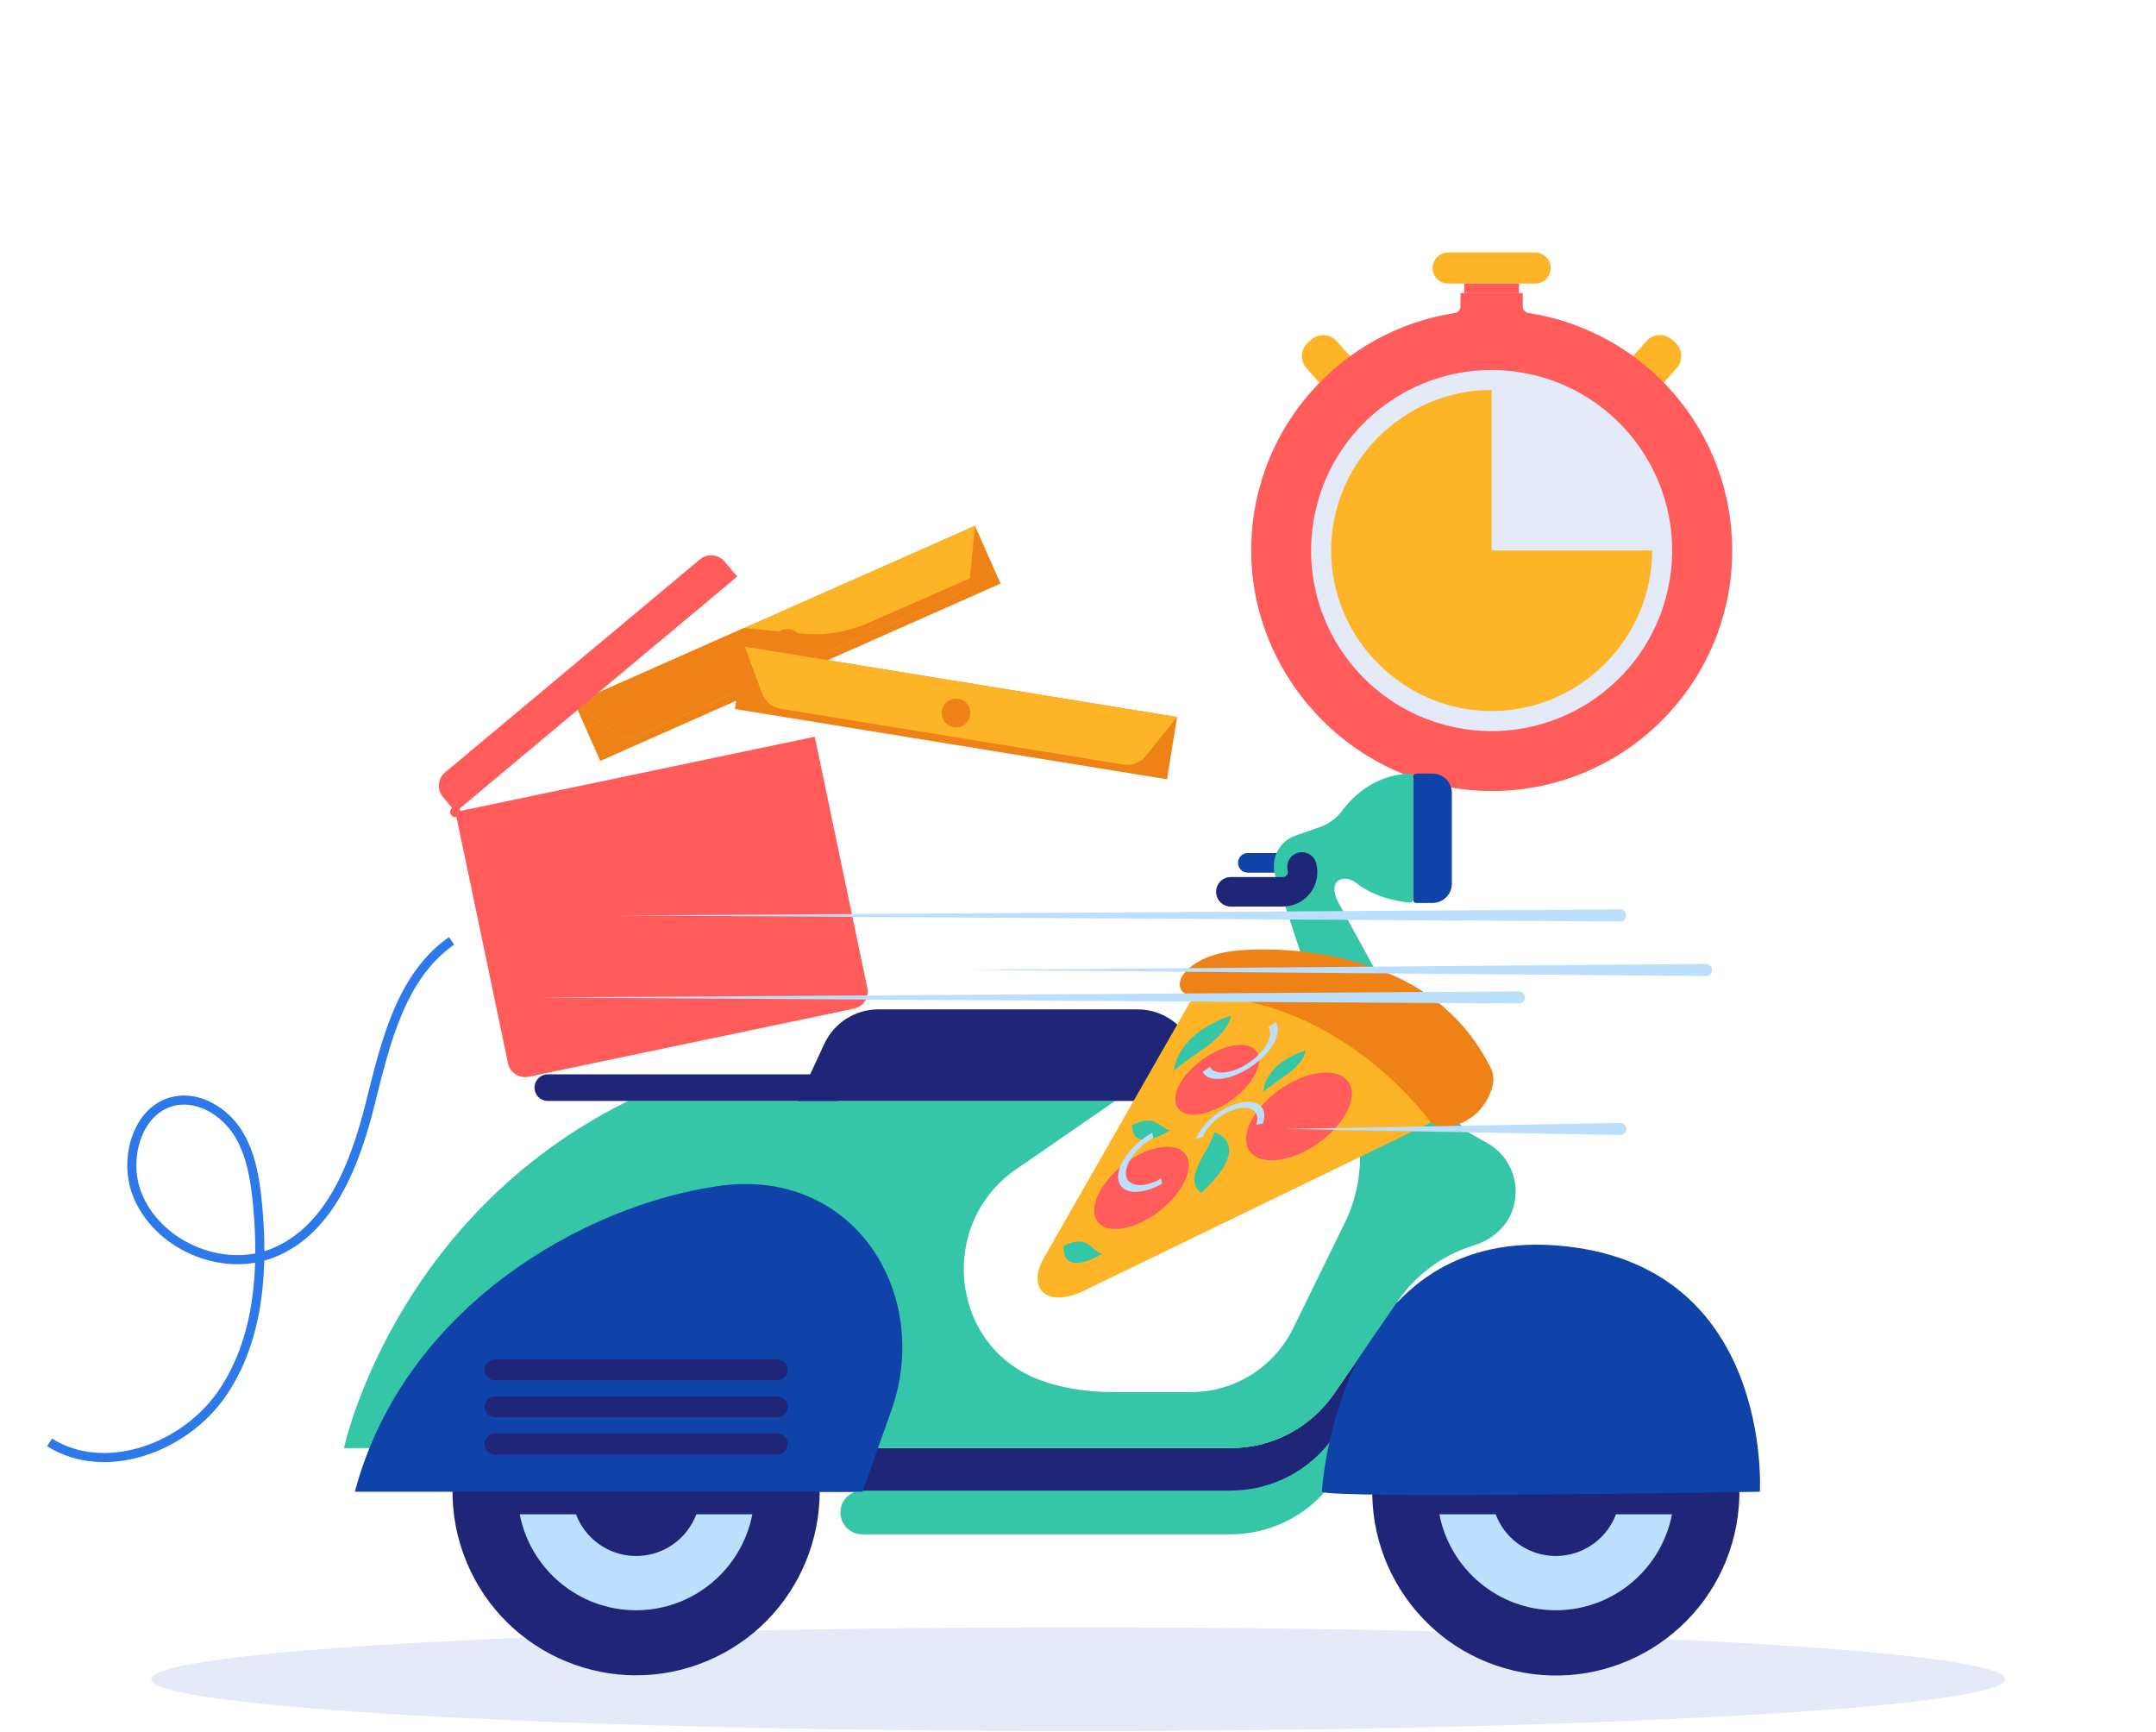 <svg width="315" height="253" viewBox="0 0 315 253" fill="none" xmlns="http://www.w3.org/2000/svg">
<g clip-path="url(#clip0_29_2817)">
<path d="M292.945 245.295C292.945 249.472 232.303 252.871 157.518 252.871C82.733 252.871 22.09 249.49 22.09 245.295C22.09 241.1 82.733 237.719 157.518 237.719C232.303 237.719 292.945 241.1 292.945 245.295Z" fill="#E4EAF8"/>
<path d="M244.285 49.606L244.749 50.017C245.849 50.991 245.951 52.665 244.977 53.765L242.219 56.879C241.246 57.979 239.572 58.081 238.472 57.107L238.008 56.697C236.908 55.723 236.806 54.048 237.78 52.949L240.537 49.834C241.511 48.734 243.185 48.632 244.285 49.606Z" fill="#FDB527"/>
<path d="M197.384 57.12L197.848 56.709C198.946 55.737 199.047 54.059 198.075 52.961L195.317 49.847C194.345 48.75 192.667 48.648 191.569 49.62L191.105 50.031C190.008 51.003 189.906 52.681 190.878 53.779L193.636 56.893C194.608 57.991 196.286 58.092 197.384 57.12Z" fill="#FDB527"/>
<path d="M222.479 44.782V42.818H213.381V44.782C213.381 45.26 213.027 45.65 212.567 45.721C195.963 48.269 183.184 62.412 182.812 79.635C182.405 98.38 197.291 114.505 216.036 115.496C236.303 116.576 253.083 100.451 253.083 80.414C253.083 62.837 240.162 48.305 223.311 45.721C222.833 45.65 222.497 45.26 222.497 44.782H222.479Z" fill="#FF5C5B"/>
<path d="M243.96 84.666C246.304 70.29 236.549 56.736 222.173 54.392C207.797 52.048 194.243 61.802 191.899 76.178C189.555 90.555 199.309 104.109 213.685 106.453C228.062 108.797 241.616 99.043 243.96 84.666Z" fill="#E4EAF8"/>
<path d="M217.93 80.414H241.383C241.383 93.282 230.798 103.867 217.93 103.867C205.061 103.867 194.477 93.282 194.477 80.414C194.477 67.545 205.061 56.96 217.93 56.96V80.414Z" fill="#FDB527"/>
<path d="M224.302 41.419H211.575C210.319 41.419 209.31 40.41 209.31 39.154C209.31 37.897 210.319 36.888 211.575 36.888H224.302C225.559 36.888 226.568 37.915 226.568 39.154C226.568 40.41 225.559 41.419 224.302 41.419Z" fill="#FDB527"/>
<path d="M221.93 41.419H213.93V42.818H221.93V41.419Z" fill="#FF5C5B"/>
<path d="M142.454 76.818L83.964 102.725L87.699 111.157L146.188 85.25L142.454 76.818Z" fill="#EF8216"/>
<path d="M142.454 76.803L141.746 84.078C141.746 84.219 141.711 84.343 141.693 84.485C141.445 85.529 140.737 86.432 139.729 86.875L93.247 107.443C92.132 107.938 90.822 107.797 89.831 107.053L83.954 102.699L108.699 91.742L142.437 76.803H142.454Z" fill="#FDB527"/>
<path d="M141.693 84.485C141.445 85.529 140.737 86.432 139.728 86.875L93.247 107.443C92.132 107.938 90.822 107.797 89.831 107.053L83.954 102.699L108.699 91.742L117.266 92.557C120.523 92.875 123.816 92.344 126.825 91.017L141.676 84.485H141.693Z" fill="#EF8216"/>
<path d="M117.001 93.123C117.479 94.185 117.001 95.424 115.939 95.902C114.877 96.38 113.638 95.902 113.16 94.84C112.682 93.778 113.16 92.539 114.222 92.061C115.284 91.583 116.523 92.061 117.001 93.123Z" fill="#EF8216"/>
<path d="M189.68 127.48H182.316C181.52 127.48 180.882 126.843 180.882 126.046C180.882 125.25 181.52 124.612 182.316 124.612H189.68C190.476 124.612 191.113 125.25 191.113 126.046C191.113 126.843 190.476 127.48 189.68 127.48Z" fill="#0F43A9"/>
<path d="M179.82 211.54H106.009V217.912H179.82C185.856 217.912 191.503 214.938 194.919 209.965L200.583 201.716C202.937 198.3 204.194 194.229 204.194 190.069L194.919 203.575C191.503 208.549 185.856 211.522 179.82 211.522V211.54Z" fill="#1F2677"/>
<path d="M179.82 217.753H125.975C124.205 217.753 122.789 219.187 122.789 220.939C122.789 222.709 124.223 224.125 125.975 224.125H179.82C185.856 224.125 191.503 221.152 194.919 216.178L200.583 207.929C202.937 204.513 204.194 200.442 204.194 196.282L194.919 209.788C191.503 214.762 185.856 217.735 179.82 217.735V217.753Z" fill="#35C5A7"/>
<path d="M103.292 242.641C116.953 236.921 123.391 221.21 117.671 207.549C111.951 193.888 96.239 187.45 82.578 193.17C68.917 198.89 62.479 214.602 68.2 228.263C73.92 241.924 89.631 248.362 103.292 242.641Z" fill="#1F2677"/>
<path d="M75.936 221.205C77.476 229.188 84.503 235.224 92.928 235.224C101.354 235.224 108.381 229.188 109.921 221.205H75.918H75.936Z" fill="#BBDFFD"/>
<path d="M92.946 227.294C98.127 227.294 102.327 223.093 102.327 217.912C102.327 212.731 98.127 208.531 92.946 208.531C87.765 208.531 83.564 212.731 83.564 217.912C83.564 223.093 87.765 227.294 92.946 227.294Z" fill="#1F2677"/>
<path d="M253.423 224.063C256.805 209.644 247.857 195.214 233.439 191.832C219.02 188.45 204.589 197.397 201.207 211.816C197.825 226.235 206.772 240.665 221.191 244.047C235.61 247.429 250.041 238.482 253.423 224.063Z" fill="#1F2677"/>
<path d="M210.301 221.205C211.841 229.188 218.868 235.223 227.293 235.223C235.719 235.223 242.746 229.188 244.286 221.205H210.283H210.301Z" fill="#BBDFFD"/>
<path d="M227.311 227.293C232.492 227.293 236.692 223.093 236.692 217.912C236.692 212.731 232.492 208.531 227.311 208.531C222.13 208.531 217.93 212.731 217.93 217.912C217.93 223.093 222.13 227.293 227.311 227.293Z" fill="#1F2677"/>
<path d="M193.131 217.912C194.193 218.974 257.119 217.912 257.119 217.912C257.119 217.912 259.154 184.299 227.311 181.927C195.273 179.537 193.131 217.912 193.131 217.912Z" fill="#0F43A9"/>
<path d="M217.346 167.005L215.115 165.749C214.142 165.2 213.345 164.386 212.797 163.412L195.574 131.905C193.733 128.4 196.494 127.657 198.158 128.984C200.902 131.179 204.601 131.728 205.947 131.852C206.23 131.887 206.46 131.657 206.46 131.374V113.496C206.46 113.231 206.23 113.001 205.964 113.001C200.76 113.195 197.556 116.435 196.07 118.453C195.238 119.568 194.087 120.382 192.777 120.842L189.308 122.046C186.795 122.913 185.485 125.674 186.405 128.188L197.645 162.332C199.38 167.696 198.973 173.537 196.494 178.599L188.936 194.034C186.14 199.751 180.334 203.362 173.979 203.362H162.916C158.367 203.362 154.668 202.654 151.659 201.486C138.702 196.441 137.003 178.705 148.455 170.811L162.916 160.828H91.76C57.385 177.838 50.252 211.54 50.252 211.54H179.82C185.856 211.54 191.503 208.566 194.919 203.592L204.194 190.087C206.779 186.334 210.513 183.52 214.832 182.086L215.682 181.803C218.213 180.953 220.302 179.024 221.081 176.475C222.231 172.705 220.567 168.828 217.346 167.005Z" fill="#35C5A7"/>
<path d="M206.92 113.001H209.292C210.85 113.001 212.124 114.275 212.124 115.833V129.073C212.124 130.631 210.85 131.905 209.292 131.905H206.92C206.672 131.905 206.478 131.71 206.478 131.462V113.461C206.478 113.213 206.672 113.018 206.92 113.018V113.001Z" fill="#0F43A9"/>
<path d="M187.432 132.436H179.838C178.652 132.436 177.679 131.48 177.679 130.277C177.679 129.073 178.634 128.117 179.838 128.117H187.432C187.75 128.117 187.927 127.94 188.016 127.834C188.104 127.728 188.228 127.498 188.14 127.197C187.839 126.046 188.511 124.86 189.662 124.559C190.813 124.258 191.981 124.931 192.299 126.082C192.706 127.604 192.388 129.197 191.432 130.454C190.476 131.71 189.007 132.418 187.432 132.418V132.436Z" fill="#1F2677"/>
<path d="M116.559 160.828L120.435 152.491C121.869 149.411 124.949 147.446 128.347 147.446H166.191C170.563 147.446 174.263 150.668 174.847 155.004V155.093C175.271 158.12 172.917 160.828 169.855 160.828H116.576H116.559Z" fill="#1F2677"/>
<path d="M80.042 156.934H122.081C123.161 156.934 124.028 157.801 124.028 158.881C124.028 159.961 123.161 160.828 122.081 160.828H80.042C78.962 160.828 78.095 159.961 78.095 158.881C78.095 157.801 78.962 156.934 80.042 156.934Z" fill="#1F2677"/>
<path d="M126.011 217.912L130.241 206C136.224 189.131 124.86 170.386 104.929 173.254C85.069 176.104 58.978 191.096 51.845 217.912H126.011Z" fill="#0F43A9"/>
<path d="M105.867 82.025C104.965 80.945 103.354 80.803 102.274 81.706L65.032 112.824C63.952 113.727 63.811 115.337 64.713 116.417L66.554 118.612L107.708 84.22L105.867 82.025Z" fill="#FF5C5B"/>
<path d="M126.719 144.313L119.037 107.62L66.537 118.612L74.219 155.306C74.502 156.686 75.865 157.571 77.245 157.288L124.754 147.34C126.135 147.057 127.02 145.694 126.736 144.313H126.719Z" fill="#FF5C5B"/>
<path d="M66.537 119.373C66.957 119.373 67.298 119.032 67.298 118.612C67.298 118.192 66.957 117.851 66.537 117.851C66.116 117.851 65.775 118.192 65.775 118.612C65.775 119.032 66.116 119.373 66.537 119.373Z" fill="#FF5C5B"/>
<path d="M113.567 201.628H72.325C71.493 201.628 70.802 200.955 70.802 200.106C70.802 199.274 71.475 198.583 72.325 198.583H113.567C114.399 198.583 115.089 199.256 115.089 200.106C115.089 200.937 114.417 201.628 113.567 201.628Z" fill="#1F2677"/>
<path d="M113.567 207.044H72.325C71.493 207.044 70.802 206.371 70.802 205.522C70.802 204.69 71.475 204 72.325 204H113.567C114.399 204 115.089 204.672 115.089 205.522C115.089 206.354 114.417 207.044 113.567 207.044Z" fill="#1F2677"/>
<path d="M113.567 212.461H72.325C71.493 212.461 70.802 211.788 70.802 210.938C70.802 210.106 71.475 209.416 72.325 209.416H113.567C114.399 209.416 115.089 210.089 115.089 210.938C115.089 211.77 114.417 212.461 113.567 212.461Z" fill="#1F2677"/>
<path d="M171.981 104.736L108.841 94.464L107.361 103.567L170.501 113.838L171.981 104.736Z" fill="#EF8216"/>
<path d="M167.395 110.452L171.961 104.752L108.823 94.468L111.354 101.336C111.779 102.487 112.788 103.336 114.01 103.531L164.173 111.691C165.394 111.886 166.616 111.425 167.395 110.452Z" fill="#FDB527"/>
<path d="M141.746 104.487C141.552 105.637 140.472 106.416 139.339 106.222C138.189 106.027 137.41 104.947 137.605 103.814C137.799 102.664 138.879 101.885 140.012 102.08C141.162 102.274 141.941 103.354 141.746 104.487Z" fill="#EF8216"/>
<path d="M152.562 183.661L173.997 146.172C175.661 143.251 179.803 140.49 182.9 140.26C190.052 139.764 196.548 140.667 201.964 143.039C207.699 145.552 212.071 149.676 214.726 155.252C215.947 157.836 212.903 162.12 208.407 164.297L158.332 188.564C153.022 191.131 149.889 188.334 152.562 183.661Z" fill="#FDB527"/>
<path d="M174.44 145.481C172.315 145.481 171.413 143.463 173.696 141.463C176.156 139.304 179.767 138.861 182.157 138.755C189.945 138.383 197.238 139.764 203.292 142.384C209.77 145.18 214.762 149.818 217.859 156.119C218.603 157.642 218.036 159.677 216.602 161.66C214.602 164.386 210.266 165.536 208.938 163.801C204.548 158.049 192.105 145.428 174.422 145.481H174.44Z" fill="#EF8216"/>
<path d="M192.866 156.721C196.742 156.261 198.583 158.721 196.848 162.261C195.096 165.872 190.388 169.129 186.441 169.466C182.564 169.802 180.989 167.182 182.812 163.695C184.6 160.261 189.06 157.164 192.866 156.721Z" fill="#FF5C5B"/>
<path d="M180.511 152.685C183.538 152.278 184.83 154.19 183.343 156.987C181.838 159.837 178.068 162.439 175.006 162.775C171.997 163.111 170.846 161.093 172.404 158.314C173.926 155.588 177.537 153.075 180.511 152.668V152.685Z" fill="#FF5C5B"/>
<path d="M169.979 167.536C173.342 167.218 174.67 169.607 172.882 172.935C171.059 176.316 166.775 179.289 163.377 179.52C160.049 179.75 158.898 177.219 160.757 173.926C162.58 170.687 166.669 167.855 169.961 167.536H169.979Z" fill="#FF5C5B"/>
<path d="M175.502 174.245C172.687 172.209 176.617 168.297 177.431 165.395C177.431 165.395 183.361 167.076 175.502 174.245Z" fill="#35C5A7"/>
<path d="M190.777 153.447C190.175 156.243 186.706 157.553 184.6 159.5C184.6 159.5 184.476 155.5 190.777 153.447Z" fill="#35C5A7"/>
<path d="M165.395 164.368C168.917 162.616 169.236 164.757 171.006 165.094C171.006 165.094 165.43 168.669 165.395 164.368Z" fill="#35C5A7"/>
<path d="M155.394 181.998C159.022 180.228 159.252 182.653 161.04 183.148C161.04 183.148 155.234 186.848 155.394 181.998Z" fill="#35C5A7"/>
<path d="M179.891 148.349C178.935 152.031 174.386 153.801 171.519 156.42C171.519 156.42 171.643 151.146 179.891 148.349Z" fill="#35C5A7"/>
<path d="M183.52 164.35C184.175 162.509 182.954 161.447 180.794 161.943C178.67 162.438 176.404 164.315 175.714 166.12L174.758 166.333C175.626 164.067 178.44 161.748 181.095 161.111C183.768 160.474 185.325 161.801 184.511 164.102L183.52 164.332V164.35Z" fill="#BBDFFD"/>
<path d="M176.776 155.872C177.502 157.146 180.051 156.881 182.44 155.252C184.847 153.624 186.14 151.287 185.343 150.048L186.405 149.323C187.414 150.862 185.803 153.801 182.776 155.836C179.767 157.872 176.599 158.208 175.696 156.597L176.758 155.872H176.776Z" fill="#BBDFFD"/>
<path d="M168.492 166.209C166.032 167.625 164.244 170.067 164.527 171.714C164.81 173.395 167.094 173.608 169.643 172.156L169.784 172.917C166.598 174.723 163.748 174.44 163.394 172.333C163.058 170.28 165.271 167.218 168.35 165.465L168.492 166.191V166.209Z" fill="#BBDFFD"/>
<path d="M7.24 210.708C15.399 215.806 26.94 211.522 32.41 203.61C37.879 195.698 38.552 185.396 37.614 175.803C37.26 172.192 36.676 168.474 34.711 165.412C32.746 162.35 29.1 160.12 25.542 160.828C20.126 161.925 18.019 169.129 19.984 174.316C22.834 181.803 32.304 185.998 39.773 183.077C48.217 179.767 51.898 170.014 54.093 161.217C56.288 152.42 58.536 142.632 65.97 137.445" stroke="#2E79E9" stroke-width="1.328" stroke-miterlimit="10"/>
<path d="M90.025 133.728L236.71 132.843C237.843 132.843 237.896 134.595 236.71 134.613C236.71 134.613 90.025 133.728 90.008 133.728H90.025Z" fill="#BBDFFD"/>
<path d="M187.68 164.917L236.71 164.031C237.861 164.031 237.896 165.784 236.746 165.802C236.746 165.802 187.697 164.917 187.68 164.917Z" fill="#BBDFFD"/>
<path d="M78.095 145.711L221.93 144.826C223.063 144.826 223.116 146.579 221.93 146.596C221.93 146.596 78.095 145.711 78.077 145.711H78.095Z" fill="#BBDFFD"/>
<path d="M141.109 141.693L249.242 140.808C250.393 140.808 250.428 142.561 249.242 142.578L141.092 141.693H141.109Z" fill="#BBDFFD"/>
</g>
<defs>
<clipPath id="clip0_29_2817">
<rect width="315" height="252.853" fill="white"/>
</clipPath>
</defs>
</svg>
